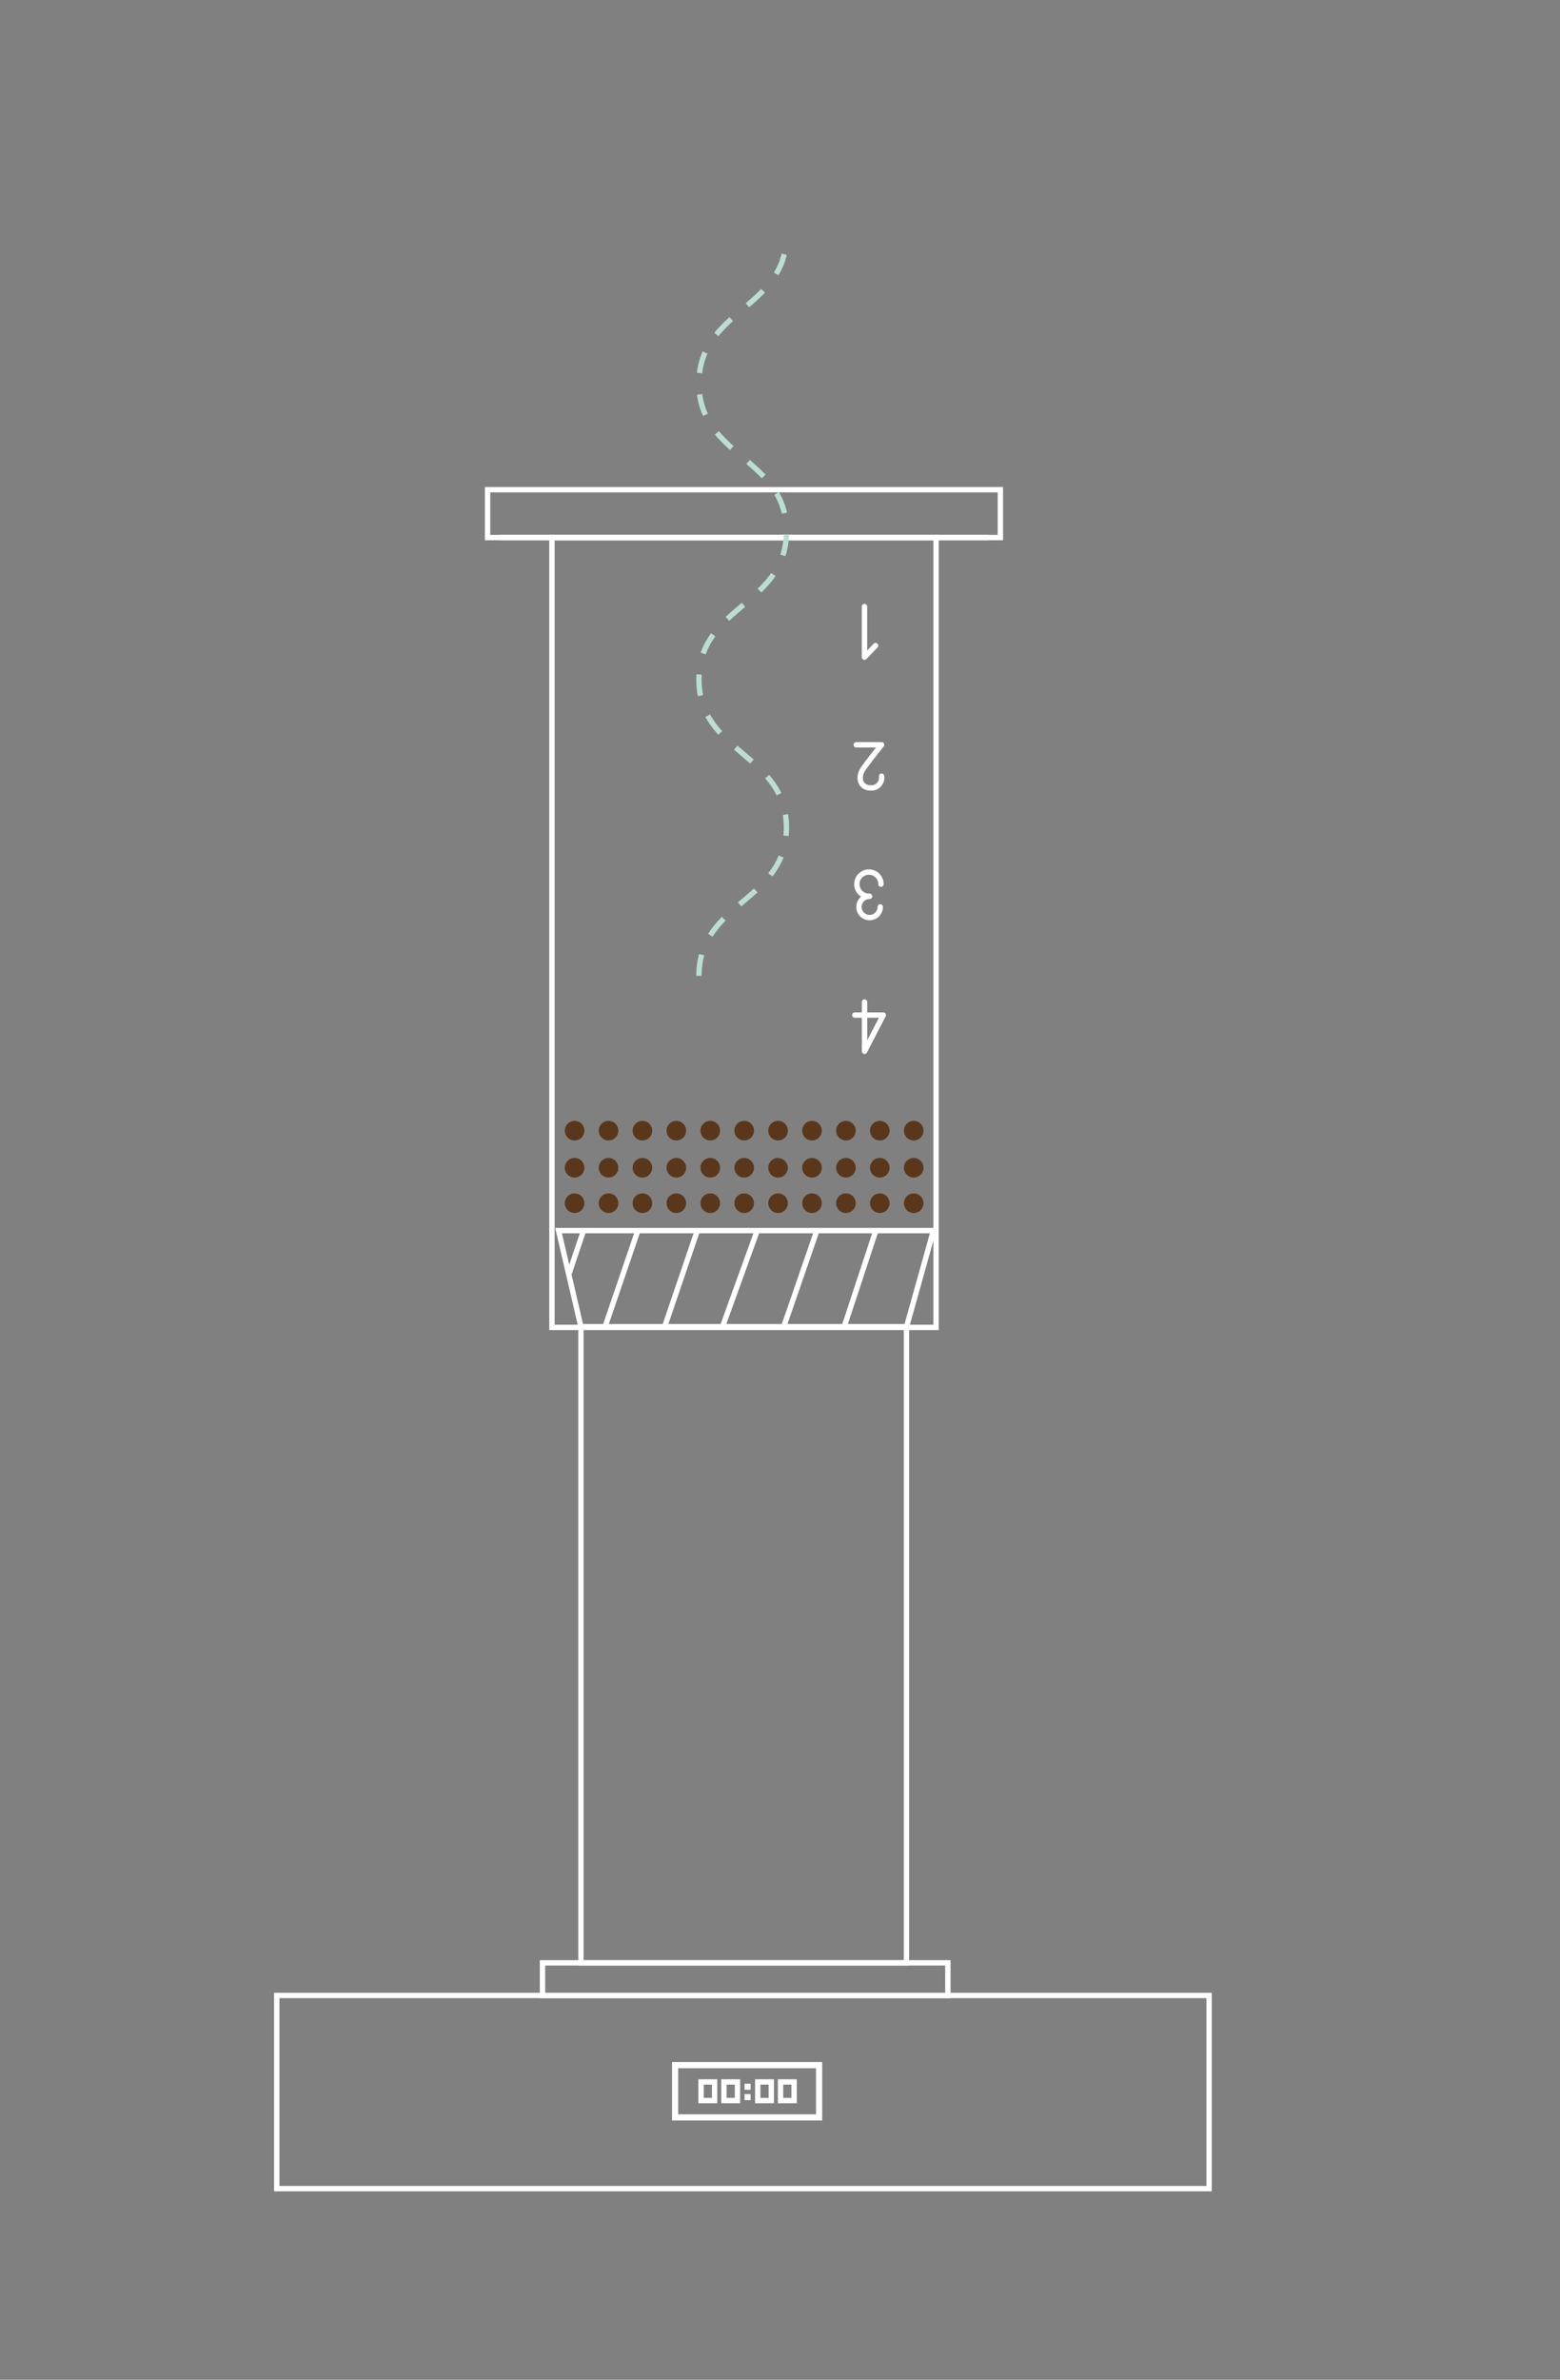 <svg xmlns="http://www.w3.org/2000/svg" viewBox="0 0 274.04 417.71"><rect x="0" y="0" width="274.04" height="417.71" fill="#808080" stroke="none"/><defs><style>.cls-1{fill:#5a371b;}.cls-2,.cls-3,.cls-5,.cls-6,.cls-7{fill:none;}.cls-2,.cls-3,.cls-4,.cls-6,.cls-7{stroke:#fff;}.cls-2,.cls-3,.cls-4,.cls-5,.cls-7{stroke-miterlimit:10;}.cls-2{stroke-width:1.08px;}.cls-3,.cls-6{stroke-width:0.94px;}.cls-4{fill:#fff;stroke-width:0.23px;}.cls-5{stroke:#baddd4;stroke-width:0.94px;stroke-dasharray:3.75;}.cls-6{stroke-linecap:round;stroke-linejoin:round;}.cls-7{stroke-width:0.93px;}</style></defs><title>Artboard 82</title><g id="desktop"><path class="cls-1" d="M100.94,209.47a1.72,1.72,0,1,0,1.72,1.72,1.72,1.72,0,0,0-1.72-1.72"/><path class="cls-1" d="M106.9,209.47a1.72,1.72,0,1,0,1.72,1.72,1.72,1.72,0,0,0-1.72-1.72"/><path class="cls-1" d="M112.85,209.47a1.72,1.72,0,1,0,1.72,1.72,1.72,1.72,0,0,0-1.72-1.72"/><path class="cls-1" d="M118.81,209.47a1.72,1.72,0,1,0,1.72,1.72,1.72,1.72,0,0,0-1.72-1.72"/><path class="cls-1" d="M124.77,209.47a1.72,1.72,0,1,0,1.72,1.72,1.72,1.72,0,0,0-1.72-1.72"/><path class="cls-1" d="M130.73,209.47a1.72,1.72,0,1,0,1.72,1.72,1.72,1.72,0,0,0-1.72-1.72"/><path class="cls-1" d="M136.68,209.47a1.72,1.72,0,1,0,1.72,1.72,1.72,1.72,0,0,0-1.72-1.72"/><path class="cls-1" d="M142.64,209.47a1.72,1.72,0,1,0,1.72,1.72,1.72,1.72,0,0,0-1.72-1.72"/><path class="cls-1" d="M148.6,209.47a1.72,1.72,0,1,0,1.72,1.72,1.72,1.72,0,0,0-1.72-1.72"/><path class="cls-1" d="M154.55,209.47a1.72,1.72,0,1,0,1.72,1.72,1.72,1.72,0,0,0-1.72-1.72"/><path class="cls-1" d="M160.51,209.47a1.72,1.72,0,1,0,1.72,1.72,1.72,1.72,0,0,0-1.72-1.72"/><path class="cls-1" d="M100.94,203.25a1.72,1.72,0,1,0,1.72,1.72,1.72,1.72,0,0,0-1.72-1.72"/><path class="cls-1" d="M106.9,203.25a1.72,1.72,0,1,0,1.72,1.72,1.72,1.72,0,0,0-1.72-1.72"/><path class="cls-1" d="M112.85,203.25a1.72,1.72,0,1,0,1.72,1.72,1.72,1.72,0,0,0-1.72-1.72"/><path class="cls-1" d="M118.81,203.25a1.72,1.72,0,1,0,1.72,1.72,1.72,1.72,0,0,0-1.72-1.72"/><path class="cls-1" d="M124.77,203.25a1.72,1.72,0,1,0,1.72,1.72,1.72,1.72,0,0,0-1.72-1.72"/><path class="cls-1" d="M130.73,203.25a1.72,1.72,0,1,0,1.72,1.72,1.72,1.72,0,0,0-1.72-1.72"/><path class="cls-1" d="M136.68,203.25A1.72,1.72,0,1,0,138.4,205a1.72,1.72,0,0,0-1.72-1.72"/><path class="cls-1" d="M142.64,203.25a1.72,1.72,0,1,0,1.72,1.72,1.72,1.72,0,0,0-1.72-1.72"/><path class="cls-1" d="M148.6,203.25a1.72,1.72,0,1,0,1.72,1.72,1.72,1.72,0,0,0-1.72-1.72"/><path class="cls-1" d="M154.55,203.25a1.72,1.72,0,1,0,1.72,1.72,1.72,1.72,0,0,0-1.72-1.72"/><path class="cls-1" d="M160.51,203.25a1.72,1.72,0,1,0,1.72,1.72,1.72,1.72,0,0,0-1.72-1.72"/><path class="cls-1" d="M100.94,196.74a1.72,1.72,0,1,0,1.72,1.72,1.72,1.72,0,0,0-1.72-1.72"/><path class="cls-1" d="M106.9,196.74a1.72,1.72,0,1,0,1.72,1.72,1.72,1.72,0,0,0-1.72-1.72"/><path class="cls-1" d="M112.85,196.74a1.72,1.72,0,1,0,1.72,1.72,1.72,1.72,0,0,0-1.72-1.72"/><path class="cls-1" d="M118.81,196.74a1.72,1.72,0,1,0,1.72,1.72,1.72,1.72,0,0,0-1.72-1.72"/><path class="cls-1" d="M124.77,196.74a1.72,1.72,0,1,0,1.72,1.72,1.72,1.72,0,0,0-1.72-1.72"/><path class="cls-1" d="M130.73,196.74a1.72,1.72,0,1,0,1.72,1.72,1.72,1.72,0,0,0-1.72-1.72"/><path class="cls-1" d="M136.68,196.74a1.72,1.72,0,1,0,1.72,1.72,1.72,1.72,0,0,0-1.72-1.72"/><path class="cls-1" d="M142.64,196.74a1.72,1.72,0,1,0,1.72,1.72,1.72,1.72,0,0,0-1.72-1.72"/><path class="cls-1" d="M148.6,196.74a1.72,1.72,0,1,0,1.72,1.72,1.72,1.72,0,0,0-1.72-1.72"/><path class="cls-1" d="M154.55,196.74a1.72,1.72,0,1,0,1.72,1.72,1.72,1.72,0,0,0-1.72-1.72"/><path class="cls-1" d="M160.51,196.74a1.72,1.72,0,1,0,1.72,1.72,1.72,1.72,0,0,0-1.72-1.72"/><rect class="cls-2" x="118.59" y="362.48" width="25.3" height="9.17"/><rect class="cls-3" x="123.15" y="365.43" width="2.38" height="3.27"/><rect class="cls-3" x="127.17" y="365.43" width="2.38" height="3.27"/><rect class="cls-4" x="130.91" y="365.86" width="0.83" height="0.83"/><rect class="cls-4" x="130.91" y="367.68" width="0.83" height="0.83"/><rect class="cls-3" x="48.62" y="350.25" width="163.78" height="33.91"/><rect class="cls-3" x="137.11" y="365.43" width="2.38" height="3.27" transform="translate(276.61 734.13) rotate(-180)"/><rect class="cls-3" x="133.1" y="365.43" width="2.38" height="3.27" transform="translate(268.59 734.13) rotate(-180)"/><rect class="cls-3" x="96.96" y="94.37" width="67.47" height="138.62"/><line class="cls-3" x1="173.62" y1="94.37" x2="87.77" y2="94.37"/><rect class="cls-3" x="85.65" y="85.95" width="90.08" height="8.41"/><path class="cls-5" d="M122.78,171.28c0-13,15.37-13,15.37-26s-15.37-13-15.37-26,15.37-13,15.37-26-15.37-13-15.37-26,15.37-13,15.37-26"/><polyline class="cls-6" points="153.82 113.31 151.86 115.35 151.86 106.46"/><path class="cls-6" d="M150.42,130.73h4.44s-2.45,3.08-3.23,4.22c-1,1.46-.57,3.35,1.33,3.35a1.8,1.8,0,0,0,1.9-2.06"/><polyline class="cls-6" points="150.16 178.17 155.17 178.17 151.87 184.53 151.87 175.88"/><path class="cls-6" d="M152.76,157.32a1.87,1.87,0,1,0,1.87,1.87"/><path class="cls-6" d="M154.76,155.19a2.12,2.12,0,1,0-2.12,2.12"/><rect class="cls-7" x="102.05" y="232.88" width="57.19" height="111.65"/><polyline class="cls-3" points="130.79 216 163.97 216 159.25 232.88 102.05 232.88 98.12 216 130.79 216"/><line class="cls-3" x1="102.54" y1="215.91" x2="99.97" y2="223.54"/><line class="cls-3" x1="122.5" y1="216" x2="116.81" y2="232.7"/><line class="cls-3" x1="112.05" y1="216" x2="106.35" y2="232.7"/><line class="cls-3" x1="133.02" y1="216" x2="126.85" y2="233.06"/><line class="cls-3" x1="143.5" y1="216" x2="137.73" y2="232.7"/><line class="cls-3" x1="153.86" y1="216" x2="148.29" y2="232.88"/><rect class="cls-3" x="95.3" y="344.53" width="71.21" height="5.72"/></g></svg>